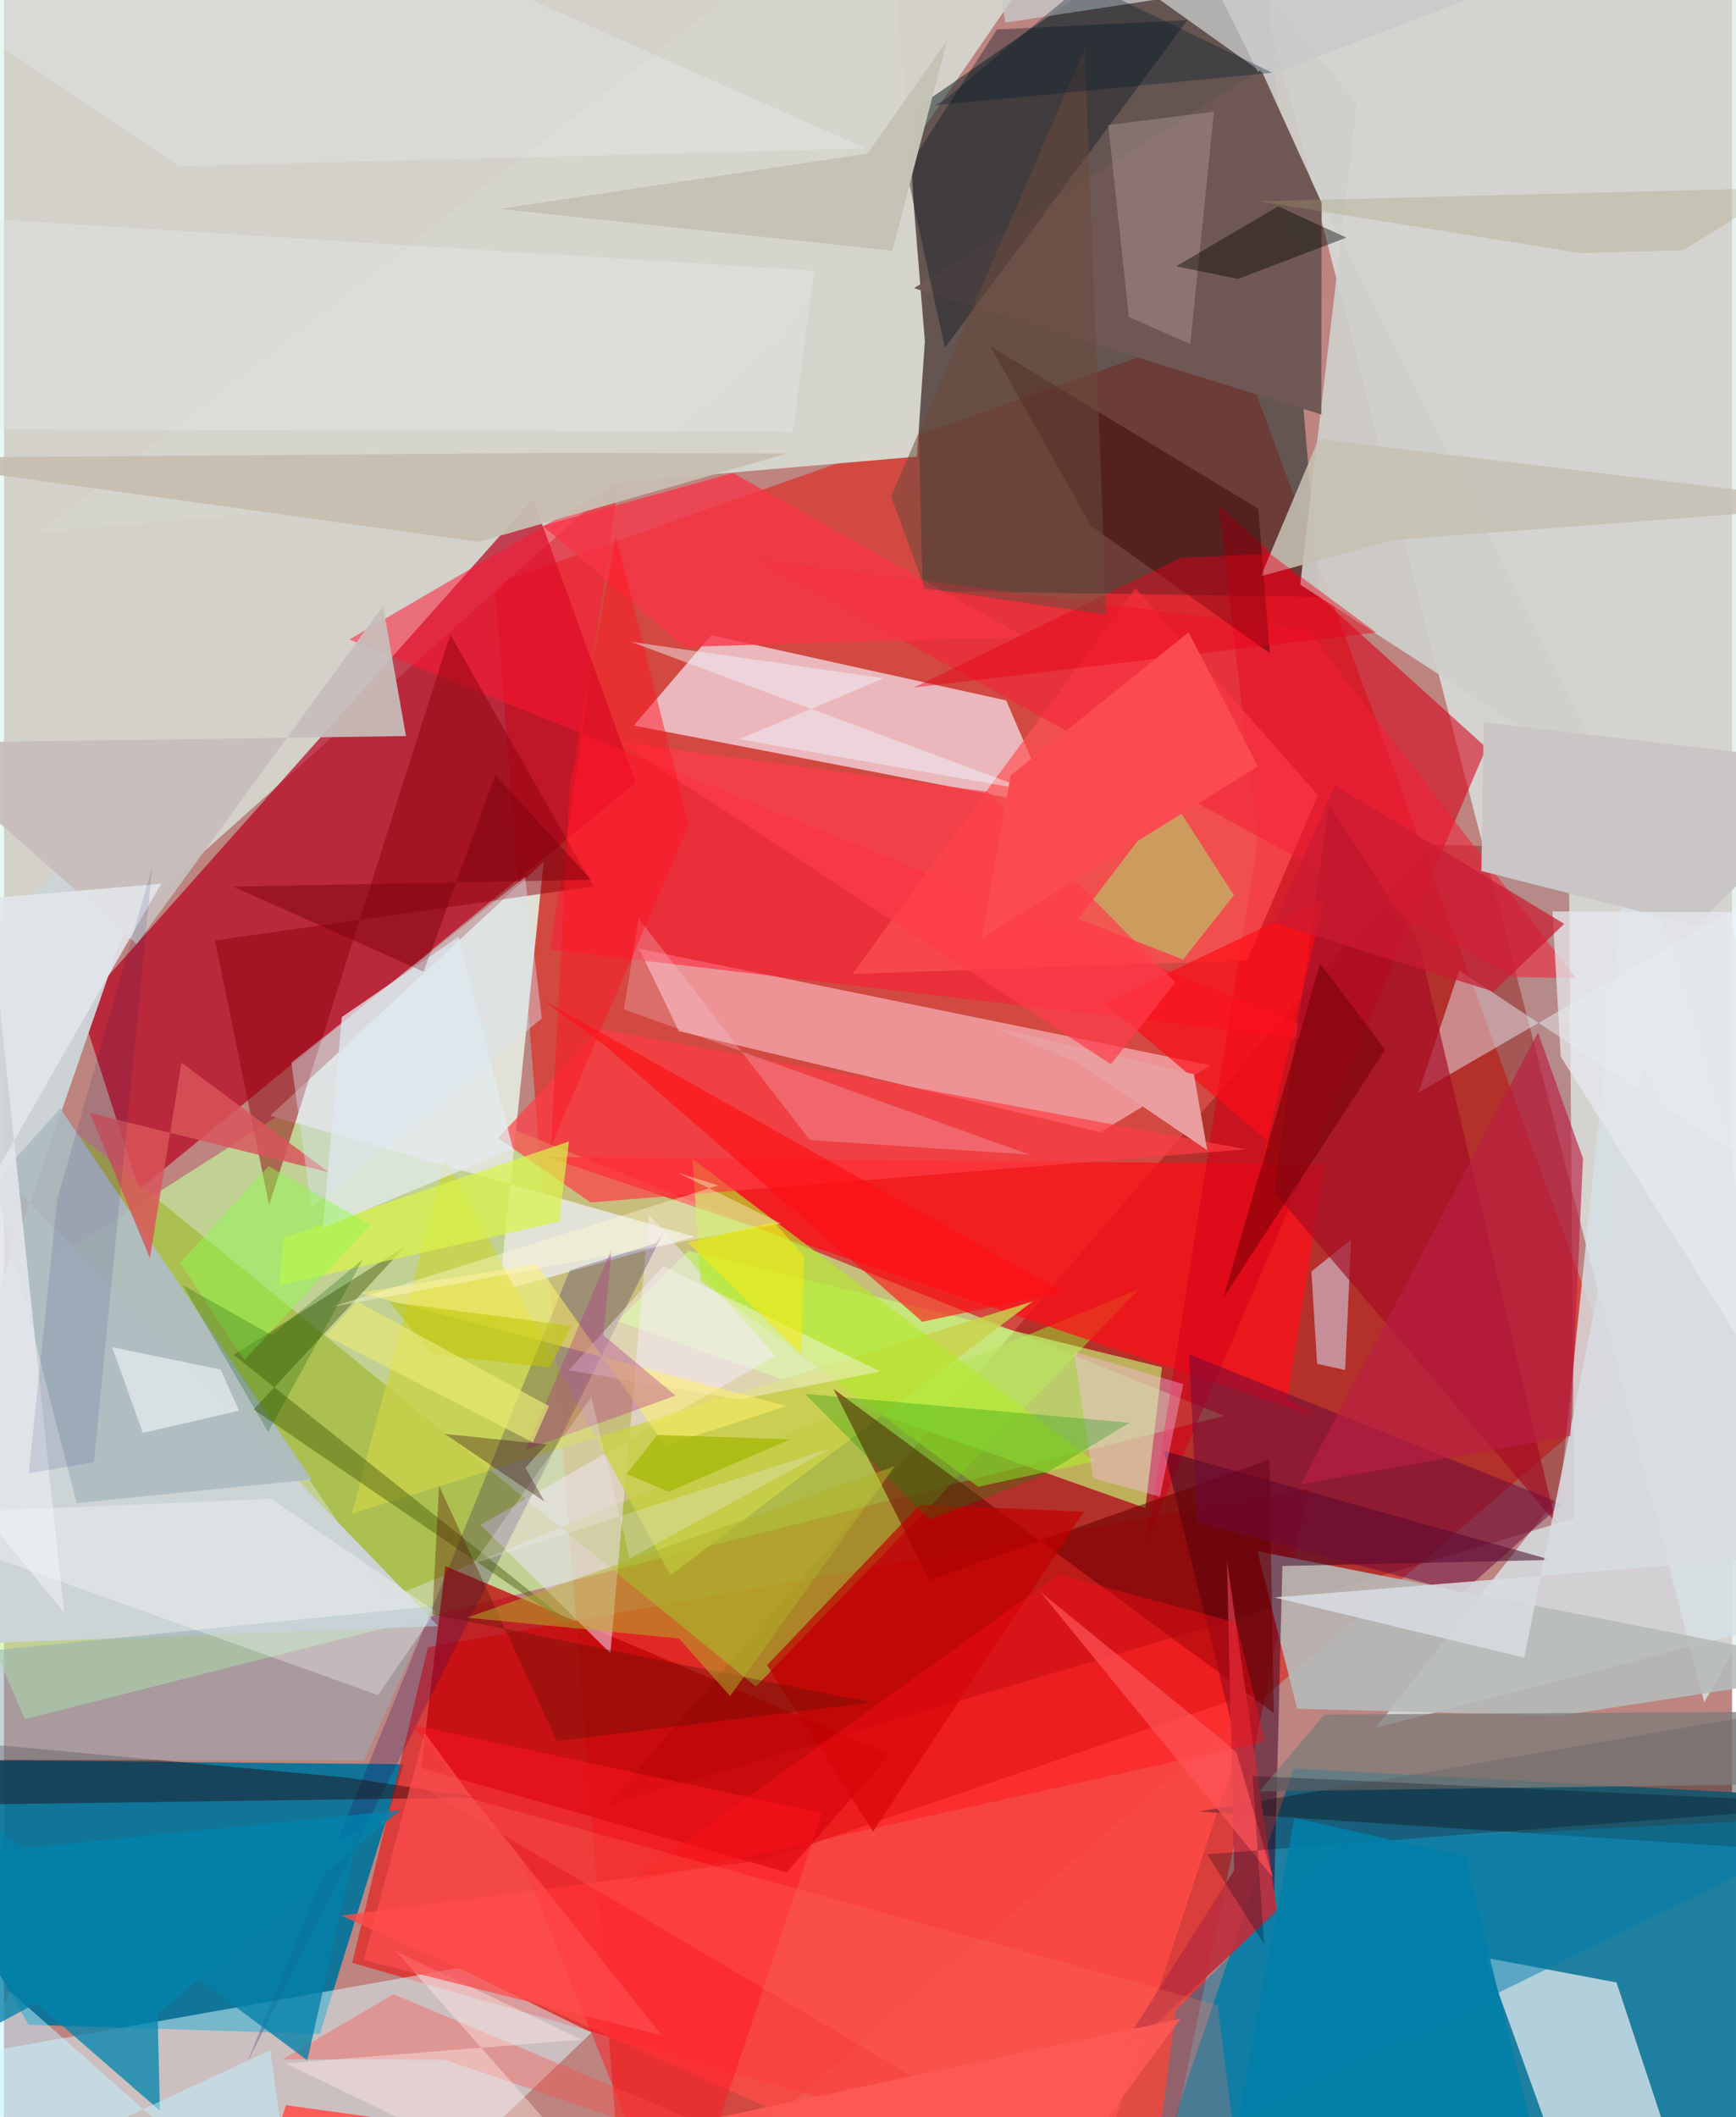 <svg xmlns="http://www.w3.org/2000/svg" width="228" height="278" viewBox="0 0 836 1024"><path fill="#bd8480" d="M0 0h836v1024H0z"/><path fill="#de2218" fill-opacity=".6" d="M237.446 282.495L300.556 1086l481.835-413.377-188.705-515.607z"/><path fill="#dff6ef" fill-opacity=".678" d="M-39.548-36.232l-19.934 587.68L375.83 162.523 491.13-5.289z"/><path fill="#1d7fa1" fill-opacity=".984" d="M878.728 869.166l-254.784-13.83L545.202 1086 898 1074.143z"/><path fill="#dcedeb" fill-opacity=".745" d="M898 691.552L882.286-62h-288.52l228.778 885.345z"/><path fill="#c2f89c" fill-opacity=".659" d="M10.091 831.463L-62 663.917l232.357-148.31 419.74 169.166z"/><path fill="#037499" fill-opacity=".925" d="M-62 850.812L11.93 979.28l140.874 4.465 40.568-130.435z"/><path fill="#243432" fill-opacity=".584" d="M438.9 53.988L606.634-62l29.746 350.724-191.944-2.925z"/><path fill="#e81917" fill-opacity=".655" d="M168.492 949.359l36.61-152.639 426.1-76.72-71.59 341.84z"/><path fill="#b7001e" fill-opacity=".694" d="M305.69 378.518L65.413 575.248l-28.476-88.066 218.928-245.93z"/><path fill="#f8eefb" fill-opacity=".663" d="M342.113 307.222l142.759 31.569 21.99 51.147-202.19-39.035z"/><path fill="#d7e0e4" fill-opacity=".824" d="M752.759 722.804l34.287-330.895L896.36 775.652l-232.68 59.969z"/><path fill="#7c0000" fill-opacity=".345" d="M690.638 408.496l-398.8 464.742L759.65 734.425l-2.637-324.146z"/><path fill="#d9e5eb" fill-opacity=".792" d="M767.011 1086h55.132l-42.031-127.146-63.145-11.918z"/><path fill="#e2e2d8" fill-opacity=".98" d="M128.815 539.622l205.262 58.553-94.444 26.41 21.458-207.745z"/><path fill="#a1b830" fill-opacity=".675" d="M363.8 815.726l185.454-192.308-363.053 149.566L35.994 548.876z"/><path fill="#ffc2ce" fill-opacity=".608" d="M583.832 515.3l-276.589-56.469 19.261 39.923 203.9 48.852z"/><path fill="#dcf9ff" fill-opacity=".502" d="M-62 1001.85l282.2-50.043 64.095 31.294L176.707 1086z"/><path fill="#d5d4cc" fill-opacity=".992" d="M445.517 165.056l-3.86 55.794-424.51 36.584 409.87-318.5z"/><path fill="#cdd4d8" fill-opacity=".969" d="M-62 504.539l272.053 281.948L-62 796.741 88.457 362.446z"/><path fill="#ff0f16" fill-opacity=".725" d="M620.86 676.297l13.262 8.767-371.126-125.417 375.915 3.455z"/><path fill="#b6bbb9" fill-opacity=".898" d="M606.394 750.271l19.229 76.173 126.526 3.445L898 807.438z"/><path fill="#d70019" fill-opacity=".576" d="M717.166 361.647L587.638 244.514l18.786 162.439-53.5 337.866z"/><path fill="#cfd0cb" fill-opacity=".914" d="M778.977 381.144l-151.87-98.384 27.522-233.207L558.477-62z"/><path fill="#c5fe7a" fill-opacity=".62" d="M552.155 729.384l-255.522-90.422 34.571-34.063 229.015 56.406z"/><path fill="#ff4c47" fill-opacity=".784" d="M606.21 818.196L517.494 1086l-354.35-159.492 204.617-26.796z"/><path fill="#c10006" fill-opacity=".733" d="M213.528 757.46l-11.684 97.65 176.81 50.49 50.036-57.14z"/><path fill="#3d0323" fill-opacity=".525" d="M618.474 757.42l129.982-2.941-187.24-52.754 53.244 215.28z"/><path fill="#f1e4ff" fill-opacity=".51" d="M230.59 737.56l142.622-81.796-61.2-68.251-18.644 212.094z"/><path fill="#ff1832" fill-opacity=".525" d="M264.33 459.295l33.09-225.98-130.357 76.023L651.23 505.14z"/><path fill="#1c1b1a" fill-opacity=".404" d="M898 820.926l-320.043 55.238 298.012 19.551L898 644.485z"/><path fill="#cad14a" fill-opacity=".816" d="M213.552 560.983l-45.167 171.068L497.69 629.405 322.48 761.882z"/><path fill="#ff5352" fill-opacity=".694" d="M410.426 471.086l191.05-6.646 34.198-79.91-88.38-100.055z"/><path fill="#680000" fill-opacity=".557" d="M401.317 671.801l46.34 92.41 164.522-58.32 2.123 122.59z"/><path fill="#b4e72e" fill-opacity=".643" d="M527.516 706.795L333.157 560.588l3.793 58.86 134.335 99.68z"/><path fill="#adbbc1" fill-opacity=".898" d="M27.26 536.124L-4.65 571.66l39.825 155.323 113.763-11.418z"/><path fill="#270a5b" fill-opacity=".251" d="M315.42 601.26l2.943-3.914-201.021 400.95 156.387-383.862z"/><path fill="#d2d6ec" fill-opacity=".565" d="M632.505 614.959l2.725 44.676 13.595 2.976 2.927-63.042z"/><path fill="#91000b" fill-opacity=".494" d="M128.281 582.82l-26.16-127.957 183.084-26.146L215.91 306.92z"/><path fill="#ade671" fill-opacity=".506" d="M564.477 385.592l-44.684 58.79 50.618 19.7 24.603-31.129z"/><path fill="#ecf6ff" fill-opacity=".451" d="M704.033 469.351l138.754 91.9 26.55-140.19-185.072 107.397z"/><path fill="#705955" fill-opacity=".996" d="M637.295 200.466L440.274 139.39 608.136 33.644l29.33 64.48z"/><path fill="#c7bebb" fill-opacity=".933" d="M194.485 356.01l-11.116-62.934L64.197 456.62l-110.264-97.247z"/><path fill="#0084ae" fill-opacity=".753" d="M-62 901.163l137.458 119.749-1.118-46.925 117.335-98.437z"/><path fill="#230203" fill-opacity=".416" d="M-62 873.453l291.237-4.042-63.012-9.628L-62 838.58z"/><path fill="#bd2f3e" fill-opacity=".929" d="M535.294 999.021l80.57-74.304-24.212-169.922 3.483 149.773z"/><path fill="#f51f38" fill-opacity=".533" d="M730.04 472.536L363.408 270.443l267.182 34.17 129.74 168.454z"/><path fill="#01101c" fill-opacity=".353" d="M436.521 82.334l43.887-68.077 92.064-4.492L455.18 168.306z"/><path fill="#4b5e0d" fill-opacity=".471" d="M284.821 793.772L111.145 655.315l82.927-52.432-73.279 78.83z"/><path fill="#ff3c44" fill-opacity=".682" d="M283.797 581.58l317.086-25.697-312.636-58.33-49.187 52.891z"/><path fill="#dbf548" fill-opacity=".698" d="M268.6 590.886l4.735-38.785-138.114 46.557-2.138 22.948z"/><path fill="#a60c25" fill-opacity=".678" d="M640.984 388.974l-26.507 187.543 136.278 160.068-66.334-280.409z"/><path fill="#e3ebee" fill-opacity=".753" d="M163.45 491.915l-9.183 102.062 91.964-38.463-26.193-102.518z"/><path fill="#007daa" fill-opacity=".486" d="M898 877.923l-340.487 167.132 9.29-72.603 80.959-81.488z"/><path fill="#c6c0b4" fill-opacity=".867" d="M608.06 278.697l63.984-17.456L898 244.068 636.024 212.29z"/><path fill="#98aeb6" fill-opacity=".537" d="M207.659 776.817l-33.435 74.721-221.243-.502-11.876-47.414z"/><path fill="#f73547" fill-opacity=".78" d="M493.659 308.104l-164.668 4.768-68.32-58.567 92.017-25.509z"/><path fill="#6d093b" fill-opacity=".514" d="M753.713 727.344L573.37 655.047l3.85 81.165 128.146 34.173z"/><path fill="#320004" fill-opacity=".439" d="M477.14 167.442l129.69 78.664 5.55 69.784-86.49-61.483z"/><path fill="#ff1622" fill-opacity=".478" d="M249.585 897.792L325.783 1086l69.98-209.15-198.5-42.677z"/><path fill="#c7beb1" fill-opacity=".953" d="M229.65 262.089l149.218-42.728-109.819-.35L-62 221.5z"/><path fill="#d7dce1" fill-opacity=".867" d="M898 749.643l-104.606-235-57.93 287.09-120.873-29.103z"/><path fill="#7d7c79" fill-opacity=".745" d="M607.375 866.456l248.196-3.502L898 827.667l-259.201 1.612z"/><path fill="#c5cac8" fill-opacity=".784" d="M610.967 36.8L807.45-38.27 484.424 10.936 472.294-62z"/><path fill="#c10000" fill-opacity=".694" d="M522.446 731.181L420.488 885.837l-51.325-80.443 74.031-77.662z"/><path fill="#ffbeff" fill-opacity=".361" d="M559.222 723.879l11.33-54.433-52.926-15.623 9.227 61.18z"/><path fill="#ff0c0f" fill-opacity=".6" d="M444.292 639.296L291.015 505.923l-30.332-22.264 251.22 141.192z"/><path fill="#028d00" fill-opacity=".271" d="M447.832 734.932l-60.317-60.758L544.56 688.12l-42.46 25.65z"/><path fill="#ba1e43" fill-opacity=".639" d="M627.478 717.804L742.11 499.405l21.772 60.882-6.066 134.26z"/><path fill="#e2e5ea" fill-opacity=".902" d="M-62 668.623L75.994 427.458l-83.55 7.063 36.604 345.4z"/><path fill="#fff5fc" fill-opacity=".404" d="M318.843 612.345l-45.657 50.404 82.894 14.104 67.868-13.499z"/><path fill="#f4c9d7" fill-opacity=".278" d="M496.187 558.467l-106.315-7.082-82.843-107.115-7.105 43.944z"/><path fill="#dcc4c2" fill-opacity=".263" d="M585.38 53.995l-11.48 112.43-29.675-13.08-10.016-92.871z"/><path fill="#ff0b15" fill-opacity=".659" d="M638.707 434.465l-106.21 50.757 80.305 67.85-5.93 16.888z"/><path fill="#fff" fill-opacity=".306" d="M208.778 779.427l-27.848 40.41-242.93-86.9 191.31-8.02z"/><path fill="#c2f2ff" fill-opacity=".514" d="M128.867 991.606L141.93 1086 3.088 963.273-62 1080.292z"/><path fill="#ff4945" fill-opacity=".345" d="M188.433 964.517l-53.64 31.517 78.563.227L477.496 1086z"/><path fill="#5c1100" fill-opacity=".361" d="M207.254 780.78l212.138 42.635-151.929 18.712-56.985-123.484z"/><path fill="#e99e9f" fill-opacity=".996" d="M575.676 519.59l-97.296-22.813 41.616 17.433 62.112 42.097z"/><path fill="#d9555b" fill-opacity=".827" d="M85.868 513.952l-15.277 94.595-29.027-70.327 115.646 28.79z"/><path fill="#c9c6c5" fill-opacity=".996" d="M715.87 349.389l-1.148 71.872 103.61 26.422L898 370.665z"/><path fill="#b3b327" fill-opacity=".498" d="M430.896 709.152L224.066 782.4l102.479 10.064 24.735 27.87z"/><path fill="#e80018" fill-opacity=".435" d="M612.424 267.853l-43.147 1.93-129.188 62.778 223.75-26.644z"/><path fill="#ff0d17" fill-opacity=".392" d="M610.102 842.36l-307.88 68.169 207.856-148.971 86.086 23.273z"/><path fill="#e5eced" fill-opacity=".361" d="M-62 207.479l443.619 1.308 10.232-77.819-450.82-28.276z"/><path fill="#000400" fill-opacity=".416" d="M616.391 99.82l-49.286 28.957 29.888 6.138 52.46-19.993z"/><path fill="#ff3d4b" fill-opacity=".698" d="M535.51 514.753L298.083 358.928l177.707 23.988 90.902 92.26z"/><path fill="#e6e9ed" fill-opacity=".737" d="M749.156 440.844l85.977.282L898 740.486l-144.884-229.42z"/><path fill="#ff1624" fill-opacity=".486" d="M273.672 380.433l-9.054 173.738 66.62-155.045-35.201-139.944z"/><path fill="#0380a8" fill-opacity=".776" d="M-62 840.863l30.717 153.124 202.957-108.54-24.931 111.06z"/><path fill="#c4c1b5" fill-opacity=".992" d="M429.783 121.26l26.481-101.682-38.51 54.708-178.038 26.743z"/><path fill="#6f0100" fill-opacity=".525" d="M668.186 507.718l-78.228 119.92 50.204-173.485-3.44 11.808z"/><path fill="#ff7561" fill-opacity=".243" d="M578.138 1086h23.506l-14.427-116.175-388.233-107.359z"/><path fill="#ffeae5" fill-opacity=".424" d="M136.217 997.97l143.27-11.448-89.823-42.727 123.246 139.483z"/><path fill="#fff06b" fill-opacity=".541" d="M257.74 611.386l-85.364 13.85 206.263 54.82-58.753 19.071z"/><path fill="#7c000d" fill-opacity=".478" d="M203.024 469.97l-92.058-41.12 173.118-3.345-46.372-50.66z"/><path fill="#ca1b32" fill-opacity=".71" d="M754.817 446.832l-34.194 32.777-105.958-33.161 29.178-66.62z"/><path fill="#6b4b3b" fill-opacity=".529" d="M533.295 297.243L522.84 23.564l-93.663 216.492 16.292 44.496z"/><path fill="#b1368c" fill-opacity=".369" d="M294.087 603.94l-4.141 41.812 34.926 29.25-72.413 26.17z"/><path fill="#fd5358" fill-opacity=".698" d="M587.385 839.964l-86.033-70.056 112.53 138.139-17.681-60.468z"/><path fill="#eff2f6" fill-opacity=".639" d="M104.792 662.398l8.932 19.89-46.54 10.797-14.83-41.483z"/><path fill="#f0f6fc" fill-opacity=".455" d="M425.584 328.064l-122.31-17.646 193.725 72.046-141.248-24.94z"/><path fill="#000617" fill-opacity=".263" d="M898 872.598L604.067 858.98l5.58 81.386-27.648-43.526z"/><path fill="#d8e3f1" fill-opacity=".435" d="M148.747 584.327l111.435-91.724-8.077-68.435-113.068 89.794z"/><path fill="#91f84f" fill-opacity=".471" d="M85.187 610.725L128.02 564l49.166 28.422-60.874 65.31z"/><path fill="#007fa9" fill-opacity=".875" d="M585.82 1085.977l38.453-206.781 82.488 18.76 41.906 169.944z"/><path fill="#f3ecf9" fill-opacity=".267" d="M302.718 753.783l97.403-53.308-173.129 55.834 57.17-80.598z"/><path fill="#fffad5" fill-opacity=".4" d="M326.149 567.322l19.445 6.01-187.869 58.957 218.18-40.507z"/><path fill="#ff4b4e" fill-opacity=".706" d="M174.01 948.03l144.214 36.393-93.88-117.895-20.829-28.408z"/><path fill="#085401" fill-opacity=".243" d="M173.673 609.053l-45.876 83.526-41.332-71.068 42.918 24.2z"/><path fill="#a3b600" fill-opacity=".714" d="M321.53 721.491l58.823-25.302-64.203-2.163-14.929 18.91z"/><path fill="#f3ffff" fill-opacity=".196" d="M84.76 80.407l332.015-8.615L250.927-1.853-38.545-2.15z"/><path fill="#001160" fill-opacity=".11" d="M43.54 707.208L71.823 418.83 25.825 579.79 11.991 712.64z"/><path fill="#fb4b51" d="M606.588 370.63l-33.525-64.786-86.028 69.176-14.05 78.713z"/><path fill="#c0c600" fill-opacity=".537" d="M207.425 655.128l-21.098-25.466 88.27 11.631-10.64 20.126z"/><path fill="#a89e74" fill-opacity=".302" d="M861.046 90.861l-253.82 6.509 155.189 25.03 49.986-1.371z"/><path fill="#320313" fill-opacity=".341" d="M262.42 698.627l-49.146-5.073 48.32 32.768-9.318-16.38z"/><path fill="#e8e974" fill-opacity=".682" d="M255.89 697.67l7.773-17.571-92.814-50.657-15.291 16.484z"/><path fill="#f6ea15" fill-opacity=".58" d="M330.765 600.968l54.92 53.957 1.39-47.314-14.59-16.545z"/><path fill="#fc5955" fill-opacity=".965" d="M501.08 1068.357l68.012-91.927-449.243 95.923 16.527-54.143z"/><path fill="#05182c" fill-opacity=".333" d="M613.582 35.173l-90.64-43.56-67.77 56.59-5.135 2.774z"/></svg>